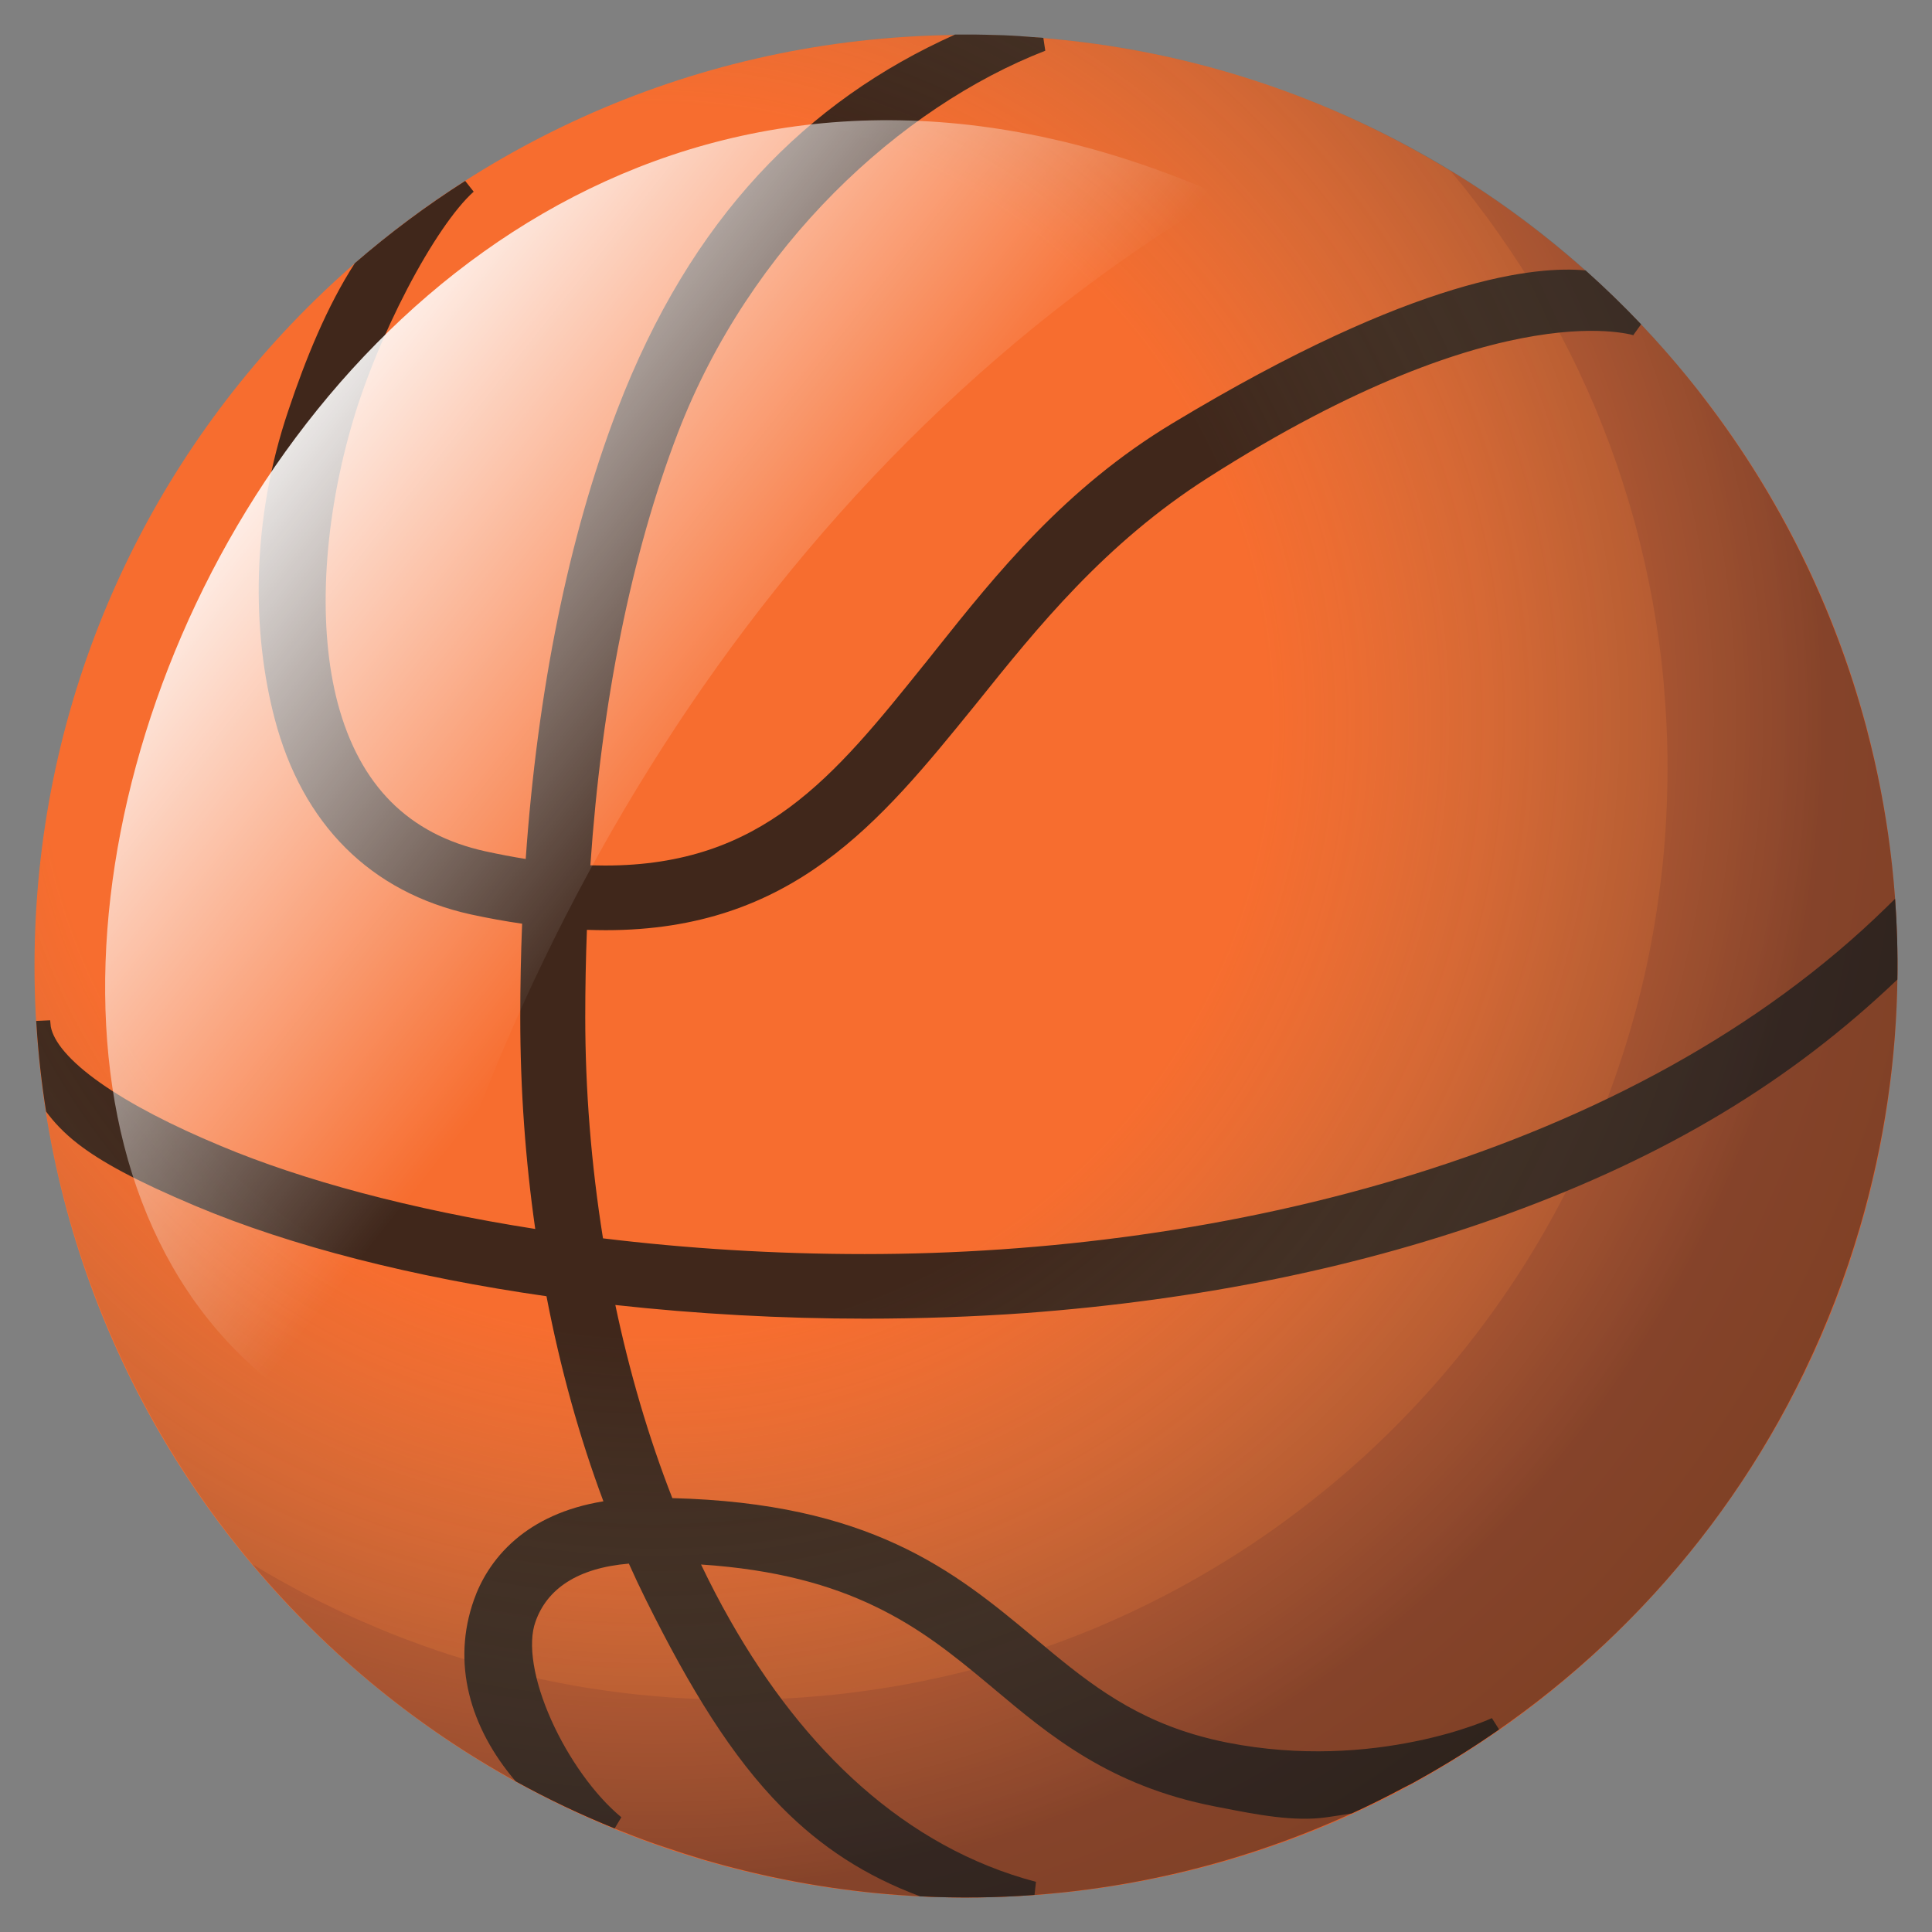 <svg width="28" height="28" viewBox="0 0 28 28" fill="none" xmlns="http://www.w3.org/2000/svg">
<rect x="0" y="0" width="28" height="28" fill="#808080" stroke="none"/>
<g id="sport">
<g id="Group 3040">
<path id="Vector" d="M13.997 27.5C21.451 27.5 27.494 21.457 27.494 14.003C27.494 6.549 21.451 0.506 13.997 0.506C6.543 0.506 0.5 6.549 0.5 14.003C0.5 21.457 6.543 27.5 13.997 27.5Z" fill="#F76D2F"/>
<path id="Vector_2" d="M21.019 2.473C22.986 4.819 24.167 7.837 24.167 11.137C24.167 18.592 18.126 24.634 10.67 24.634C8.102 24.634 5.701 23.913 3.653 22.667C6.13 25.62 9.847 27.5 14.002 27.5C21.458 27.5 27.5 21.459 27.5 14.003C27.5 9.121 24.904 4.84 21.019 2.473Z" fill="#E0602D"/>
<path id="Intersect" d="M9.114 22.661C9.193 22.838 9.275 23.012 9.36 23.183C10.002 24.476 10.605 25.459 11.328 26.191C11.902 26.772 12.547 27.19 13.335 27.483C13.892 27.511 14.445 27.504 14.993 27.463L15.014 27.273C13.122 26.774 11.649 25.363 10.582 23.483C10.433 23.222 10.293 22.952 10.16 22.674C11.252 22.746 12.043 22.974 12.673 23.277C13.331 23.591 13.824 23.991 14.317 24.402L14.401 24.472L14.403 24.474C15.212 25.153 16.08 25.881 17.601 26.179L17.679 26.194C18.219 26.3 18.754 26.405 19.229 26.337C19.363 26.318 19.483 26.299 19.592 26.281C19.845 26.165 20.094 26.041 20.339 25.91C20.424 25.869 20.508 25.824 20.59 25.776C20.98 25.558 21.359 25.321 21.726 25.065L21.622 24.901L21.617 24.902C21.608 24.906 21.588 24.915 21.555 24.929C21.503 24.951 21.427 24.981 21.329 25.015C21.134 25.083 20.854 25.168 20.507 25.238C19.814 25.38 18.857 25.466 17.786 25.255C17.62 25.222 17.463 25.183 17.314 25.139C16.32 24.845 15.69 24.321 15.004 23.748L14.989 23.736C14.42 23.262 13.821 22.762 12.992 22.38C12.182 22.006 11.163 21.748 9.744 21.712C9.396 20.823 9.121 19.877 8.918 18.913C10.099 19.043 11.324 19.111 12.546 19.111C13.326 19.111 14.106 19.084 14.875 19.029C17.41 18.839 19.758 18.359 21.853 17.593C24.167 16.749 25.953 15.67 27.498 14.196C27.505 13.804 27.493 13.414 27.465 13.026L27.35 13.139C23.659 16.755 17.734 18.175 12.53 18.175C11.216 18.175 9.938 18.093 8.739 17.947C8.567 16.871 8.482 15.787 8.482 14.744C8.482 14.316 8.49 13.893 8.506 13.476C8.599 13.479 8.69 13.481 8.78 13.481C11.485 13.481 12.754 11.916 14.114 10.241L14.148 10.199L14.157 10.188C15.034 9.094 16.011 7.878 17.503 6.926C19.666 5.545 21.229 5.035 22.242 4.868C22.749 4.784 23.119 4.786 23.358 4.807C23.478 4.818 23.565 4.833 23.621 4.845C23.648 4.852 23.668 4.857 23.68 4.86L23.692 4.864L23.689 4.863L23.686 4.862C23.686 4.862 23.679 4.859 23.672 4.855L23.784 4.7C23.527 4.429 23.258 4.169 22.979 3.919C22.293 3.855 20.548 3.989 16.999 6.131C15.429 7.075 14.431 8.329 13.567 9.413L13.408 9.613L13.404 9.617C12.74 10.444 12.154 11.173 11.443 11.7C10.742 12.22 9.916 12.544 8.769 12.544C8.699 12.544 8.628 12.543 8.556 12.541C8.719 10.171 9.149 8.036 9.823 6.277C10.87 3.555 13.045 1.554 15.149 0.735L15.121 0.549C15.049 0.543 14.977 0.538 14.905 0.533C14.748 0.52 14.589 0.511 14.432 0.508C14.234 0.501 14.037 0.499 13.841 0.501C11.697 1.461 10.013 3.153 8.946 5.938C8.24 7.784 7.79 10.005 7.619 12.449C7.432 12.419 7.237 12.382 7.035 12.338C6.474 12.215 6.021 11.974 5.668 11.621C5.315 11.267 5.054 10.792 4.893 10.185C4.612 9.118 4.671 7.67 5.082 6.215C5.264 5.562 5.569 4.826 5.902 4.187C6.239 3.541 6.593 3.02 6.865 2.778L6.742 2.622C6.182 2.979 5.647 3.377 5.143 3.814C4.741 4.435 4.429 5.202 4.18 5.946C3.636 7.55 3.651 9.161 3.981 10.417C4.383 11.946 5.369 12.933 6.83 13.254L6.831 13.254C7.085 13.309 7.331 13.353 7.567 13.387C7.549 13.833 7.54 14.286 7.54 14.744C7.54 15.783 7.614 16.812 7.757 17.811C5.954 17.529 4.381 17.104 3.201 16.608C2.499 16.316 1.894 16.004 1.454 15.694C1.235 15.54 1.062 15.389 0.939 15.246C0.819 15.106 0.756 14.983 0.736 14.879L0.727 14.787L0.524 14.796C0.524 14.797 0.525 14.799 0.525 14.8C0.526 14.82 0.527 14.839 0.528 14.859C0.528 14.845 0.528 14.827 0.528 14.804L0.528 14.806C0.529 14.832 0.529 14.851 0.529 14.863C0.556 15.282 0.602 15.698 0.668 16.11C0.783 16.264 0.922 16.416 1.129 16.577C1.464 16.837 1.968 17.113 2.829 17.476C4.23 18.066 5.999 18.511 7.92 18.786C8.12 19.827 8.396 20.826 8.745 21.758C8.18 21.85 7.77 22.057 7.474 22.308C7.136 22.595 6.959 22.929 6.869 23.185C6.545 24.096 6.804 25.032 7.473 25.816C7.933 26.07 8.412 26.298 8.908 26.499L9.005 26.337C8.62 26.02 8.238 25.484 7.989 24.927C7.865 24.649 7.776 24.373 7.736 24.123C7.695 23.871 7.704 23.659 7.761 23.502C7.927 23.03 8.366 22.724 9.114 22.661Z" fill="#40271B"/>
<path id="Vector_3" opacity="0.7" d="M20.339 25.91C20.424 25.869 20.508 25.824 20.59 25.776C22.952 24.457 24.919 22.431 26.147 19.886C26.152 19.875 26.158 19.865 26.161 19.855C26.476 19.202 26.741 18.513 26.953 17.793C27.668 15.351 27.661 12.867 27.056 10.575C27.051 10.553 27.047 10.535 27.04 10.513C26.581 8.805 25.792 7.204 24.722 5.804C24.637 5.69 24.548 5.578 24.458 5.467C22.794 3.423 20.518 1.846 17.795 1.047C16.834 0.766 15.866 0.596 14.905 0.533C14.748 0.52 14.589 0.511 14.432 0.508C12.026 0.427 9.682 1.001 7.627 2.104C7.568 2.133 7.515 2.164 7.461 2.196C5.239 3.424 3.363 5.274 2.12 7.593C2.027 7.762 1.939 7.938 1.854 8.11C1.533 8.774 1.262 9.475 1.047 10.205C0.65 11.569 0.474 12.948 0.503 14.299C0.509 14.466 0.515 14.633 0.525 14.8C0.726 18.184 2.205 21.365 4.612 23.698C4.705 23.789 4.799 23.878 4.897 23.968C6.08 25.051 7.476 25.937 9.039 26.551C9.236 26.63 9.432 26.703 9.637 26.771L9.639 26.771C9.825 26.835 10.013 26.895 10.206 26.953C13.728 27.984 17.338 27.514 20.339 25.91Z" fill="url(#paint0_radial_238_308)"/>
<path id="Union" d="M17.708 2.837C4.114 -3.175 -3.67 17.365 5.5 20.924C6.916 14.105 10.951 6.861 17.708 2.837Z" fill="url(#paint1_linear_238_308)"/>
</g>
</g>
<defs>
<radialGradient id="paint0_radial_238_308" cx="0" cy="0" r="1" gradientUnits="userSpaceOnUse" gradientTransform="translate(9.5 10.5) rotate(-158.874) scale(20.486 20.486)">
<stop offset="0.43" stop-color="#657765" stop-opacity="0"/>
<stop offset="0.822" stop-color="#272527" stop-opacity="0.7"/>
<stop offset="1" stop-color="#151D18" stop-opacity="0.7"/>
</radialGradient>
<linearGradient id="paint1_linear_238_308" x1="3.209" y1="5.971" x2="11.248" y2="12.351" gradientUnits="userSpaceOnUse">
<stop stop-color="white"/>
<stop offset="0.898" stop-color="white" stop-opacity="0"/>
</linearGradient>
</defs>
</svg>
